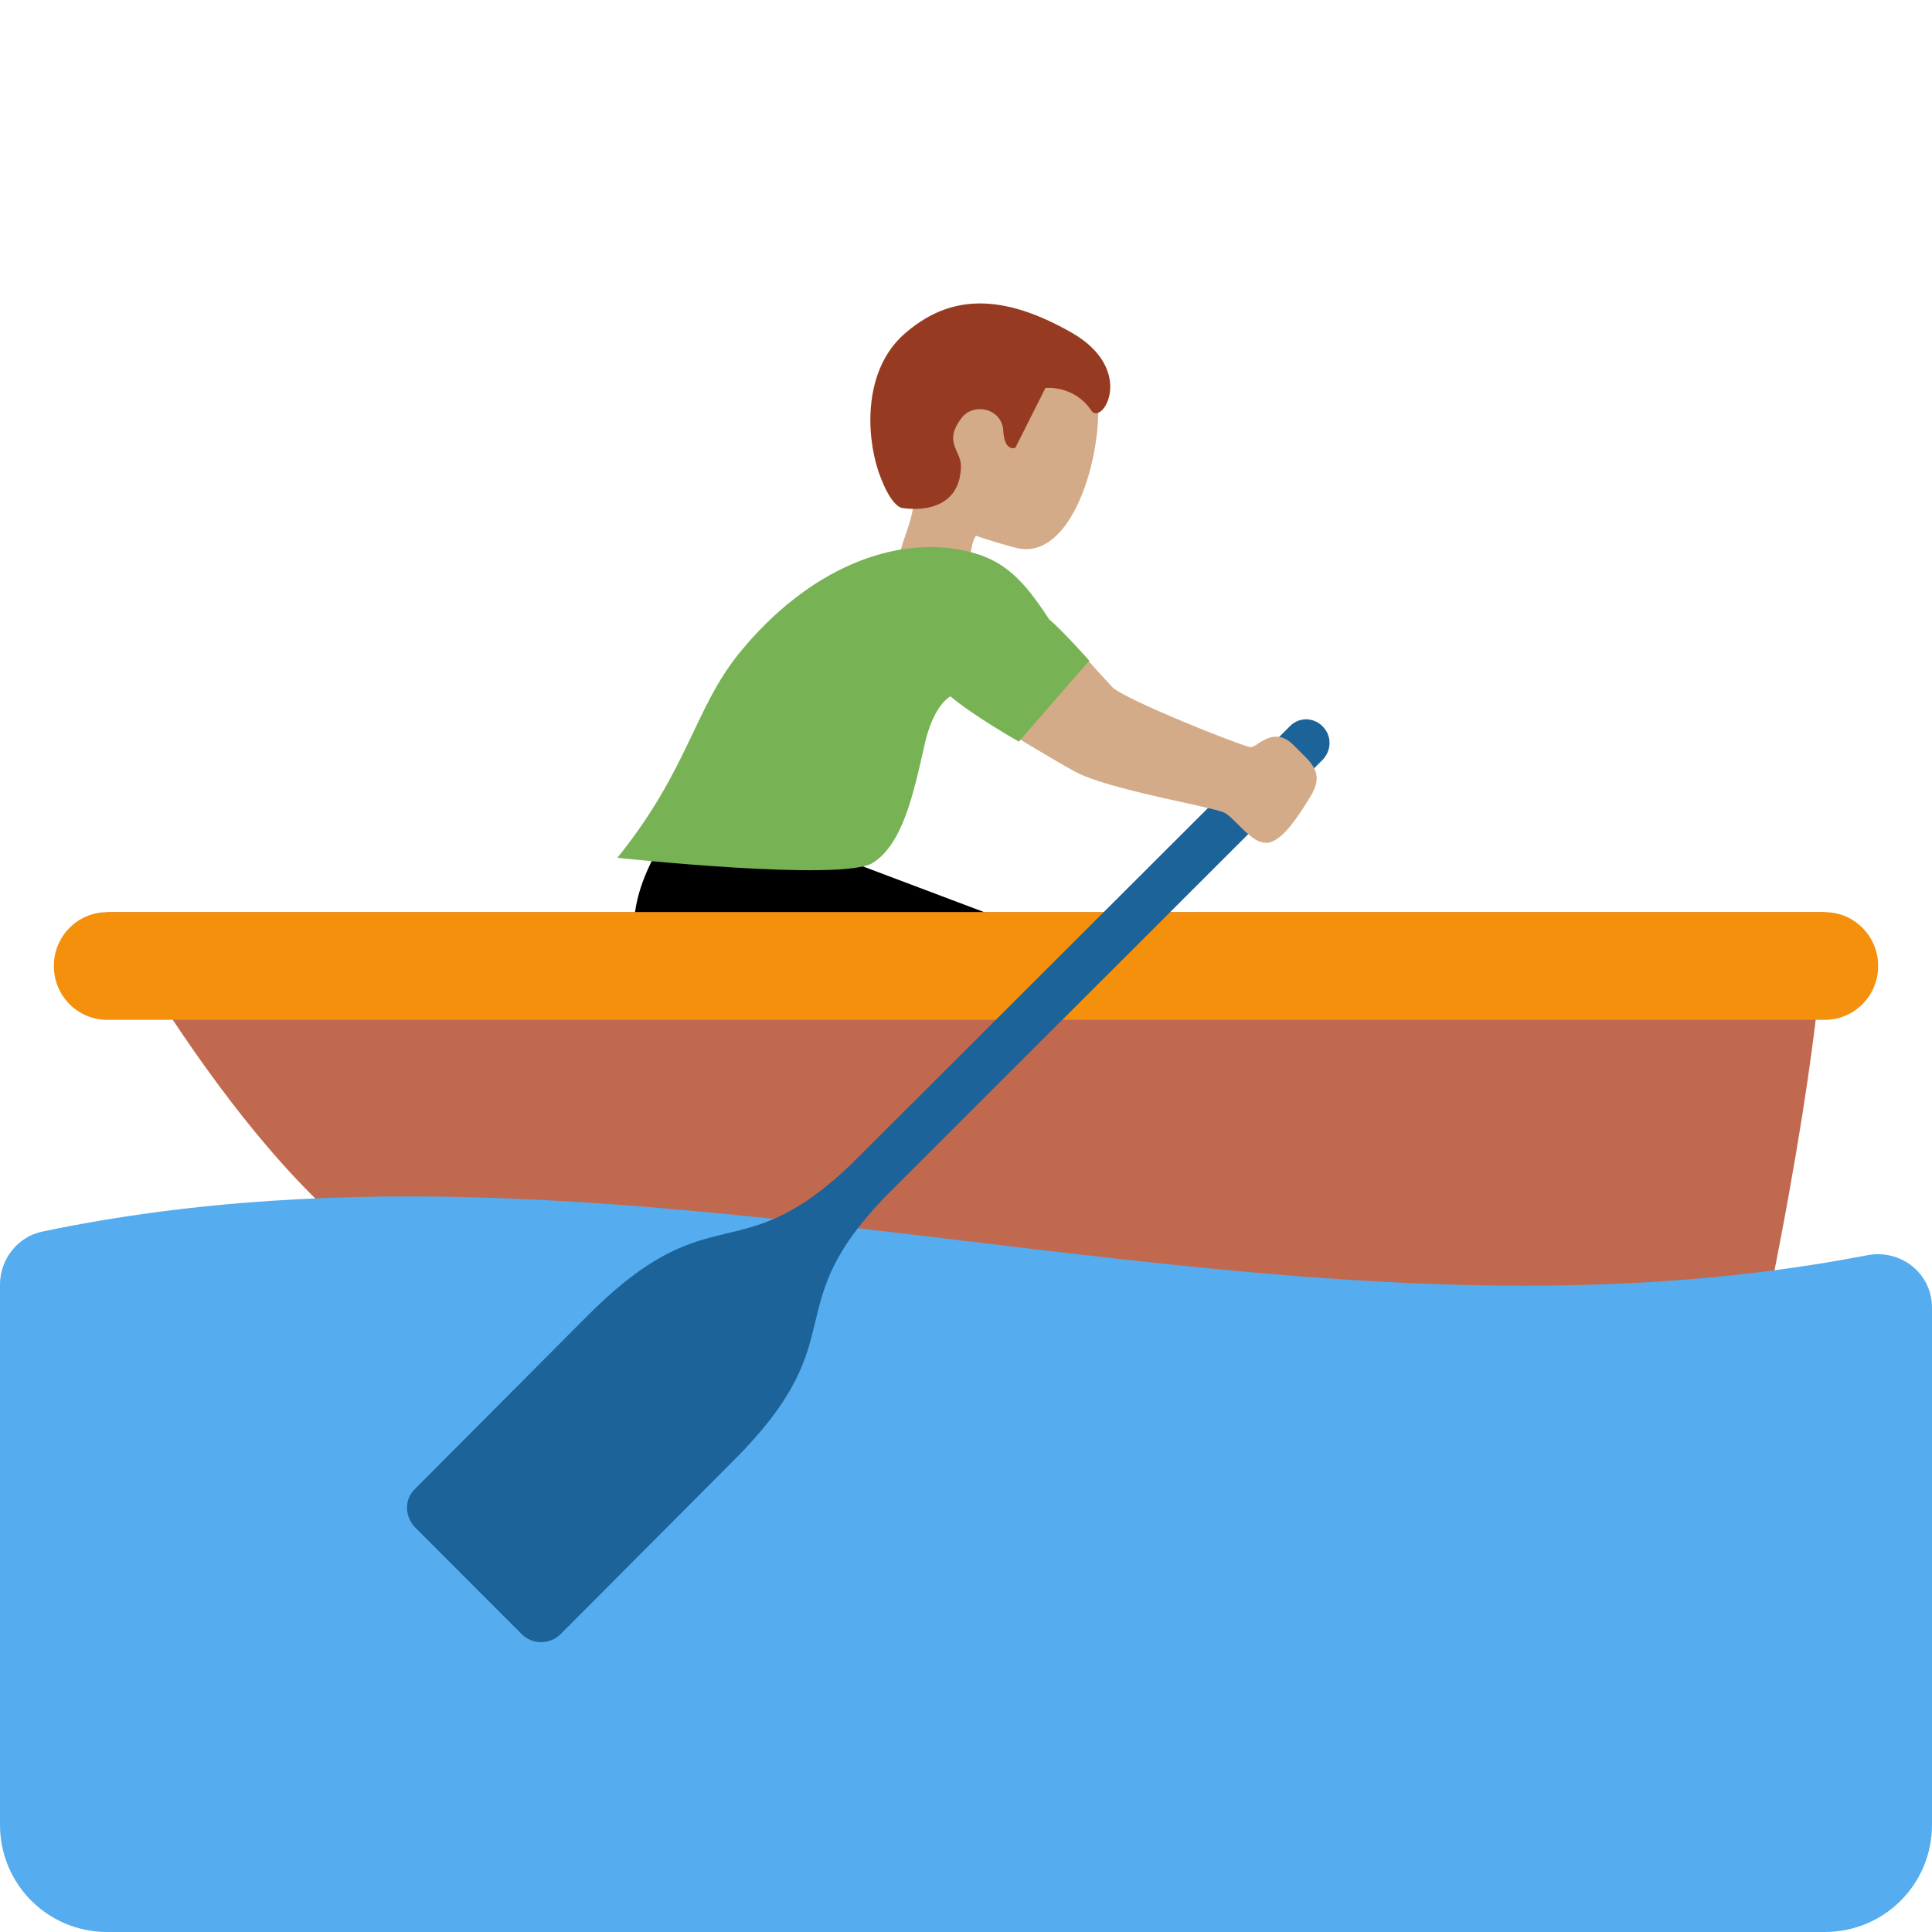 <?xml version="1.0" encoding="UTF-8"?>
<svg xmlns="http://www.w3.org/2000/svg" xmlns:xlink="http://www.w3.org/1999/xlink" width="15pt" height="15pt" viewBox="0 0 15 15" version="1.1">
<g id="surface1">
<path style=" stroke:none;fill-rule:nonzero;fill:rgb(0%,0%,0%);fill-opacity:1;" d="M 6.398 6.613 L 7.684 7.098 L 7.203 8.383 C 7.203 8.383 5.305 7.965 5.012 7.5 C 4.715 7.039 5.262 6.363 5.262 6.363 Z M 6.398 6.613 "/>
<path style=" stroke:none;fill-rule:nonzero;fill:rgb(75.686%,41.176%,30.98%);fill-opacity:1;" d="M 0.832 7.082 L 14.168 7.082 C 14.168 7.082 14.168 7.918 13.75 10 C 13.391 11.793 5 10.418 3.5 10 C 2.215 9.645 0.832 7.082 0.832 7.082 Z M 0.832 7.082 "/>
<path style=" stroke:none;fill-rule:nonzero;fill:rgb(95.686%,56.471%,4.706%);fill-opacity:1;" d="M 14.582 7.5 C 14.582 7.73 14.398 7.918 14.168 7.918 L 0.832 7.918 C 0.602 7.918 0.418 7.73 0.418 7.5 C 0.418 7.27 0.602 7.082 0.832 7.082 L 14.168 7.082 C 14.398 7.082 14.582 7.27 14.582 7.5 Z M 14.582 7.5 "/>
<path style=" stroke:none;fill-rule:nonzero;fill:rgb(33.333%,67.451%,93.333%);fill-opacity:1;" d="M 0 9.973 L 0 14.168 C 0 14.629 0.371 15 0.832 15 L 14.168 15 C 14.629 15 15 14.629 15 14.168 L 15 10.152 C 15 9.887 14.758 9.695 14.496 9.746 C 9.773 10.656 5.051 8.574 0.328 9.562 C 0.137 9.602 0 9.777 0 9.973 Z M 0 9.973 "/>
<path style=" stroke:none;fill-rule:nonzero;fill:rgb(10.98%,38.824%,60%);fill-opacity:1;" d="M 10.27 5.641 C 10.199 5.566 10.082 5.566 10.012 5.641 L 6.664 8.984 C 5.738 9.91 5.543 9.234 4.566 10.211 L 3.223 11.559 C 3.137 11.641 3.141 11.773 3.223 11.859 L 4.051 12.688 C 4.133 12.77 4.27 12.77 4.352 12.688 L 5.695 11.34 C 6.672 10.363 5.996 10.168 6.922 9.242 L 10.27 5.898 C 10.34 5.824 10.34 5.711 10.27 5.641 Z M 10.27 5.641 "/>
<path style=" stroke:none;fill-rule:nonzero;fill:rgb(83.137%,67.059%,53.333%);fill-opacity:1;" d="M 7.094 3.844 C 7.023 3.758 6.965 3.652 6.934 3.523 C 6.824 3.059 7.078 2.598 7.5 2.496 C 7.926 2.398 8.52 2.691 8.527 3.172 C 8.531 3.645 8.293 4.355 7.891 4.254 C 7.785 4.227 7.68 4.195 7.578 4.16 C 7.535 4.211 7.516 4.406 7.539 4.57 C 7.598 4.988 7.02 5.055 6.957 4.637 C 6.91 4.301 7.109 4.082 7.094 3.844 Z M 7.094 3.844 "/>
<path style=" stroke:none;fill-rule:nonzero;fill:rgb(58.824%,23.137%,13.333%);fill-opacity:1;" d="M 8.312 2.578 C 7.719 2.242 7.332 2.32 7.02 2.594 C 6.711 2.867 6.719 3.355 6.82 3.66 C 6.926 3.965 7.016 3.945 7.016 3.945 C 7.016 3.945 7.449 4.023 7.461 3.625 C 7.465 3.496 7.32 3.438 7.465 3.246 C 7.559 3.121 7.777 3.172 7.789 3.34 C 7.797 3.512 7.883 3.477 7.883 3.477 L 8.117 3.012 C 8.117 3.012 8.34 2.988 8.473 3.188 C 8.559 3.309 8.828 2.867 8.312 2.578 Z M 8.312 2.578 "/>
<path style=" stroke:none;fill-rule:nonzero;fill:rgb(83.137%,67.059%,53.333%);fill-opacity:1;" d="M 10.094 5.836 L 10.047 5.789 C 9.934 5.672 9.84 5.73 9.777 5.766 C 9.754 5.785 9.727 5.801 9.707 5.801 C 9.633 5.789 8.746 5.438 8.637 5.336 C 8.609 5.305 8.562 5.254 8.504 5.191 C 8.34 5.004 8.086 4.719 7.828 4.547 C 7.629 4.414 7.473 4.414 7.375 4.441 C 7.262 4.469 7.16 4.551 7.102 4.664 C 6.973 4.914 7.047 5.199 7.289 5.348 C 7.762 5.648 8.129 5.871 8.348 5.992 C 8.52 6.086 8.973 6.184 9.277 6.25 C 9.379 6.273 9.477 6.297 9.496 6.305 C 9.527 6.316 9.574 6.363 9.617 6.406 C 9.684 6.473 9.754 6.543 9.828 6.543 C 9.832 6.543 9.84 6.543 9.848 6.543 C 9.957 6.52 10.062 6.367 10.172 6.188 C 10.277 6.02 10.203 5.941 10.094 5.836 Z M 10.094 5.836 "/>
<path style=" stroke:none;fill-rule:nonzero;fill:rgb(46.667%,69.804%,33.333%);fill-opacity:1;" d="M 8.148 4.812 C 7.949 4.508 7.801 4.344 7.496 4.277 C 6.957 4.156 6.281 4.402 5.734 5.078 C 5.391 5.504 5.34 5.984 4.793 6.66 C 4.793 6.66 6.543 6.848 6.777 6.699 C 7.008 6.551 7.09 6.172 7.176 5.793 C 7.219 5.59 7.297 5.457 7.379 5.406 C 7.559 5.559 7.91 5.758 7.91 5.758 L 8.457 5.129 C 8.457 5.129 8.238 4.883 8.148 4.812 Z M 8.148 4.812 "/>
</g>
</svg>
